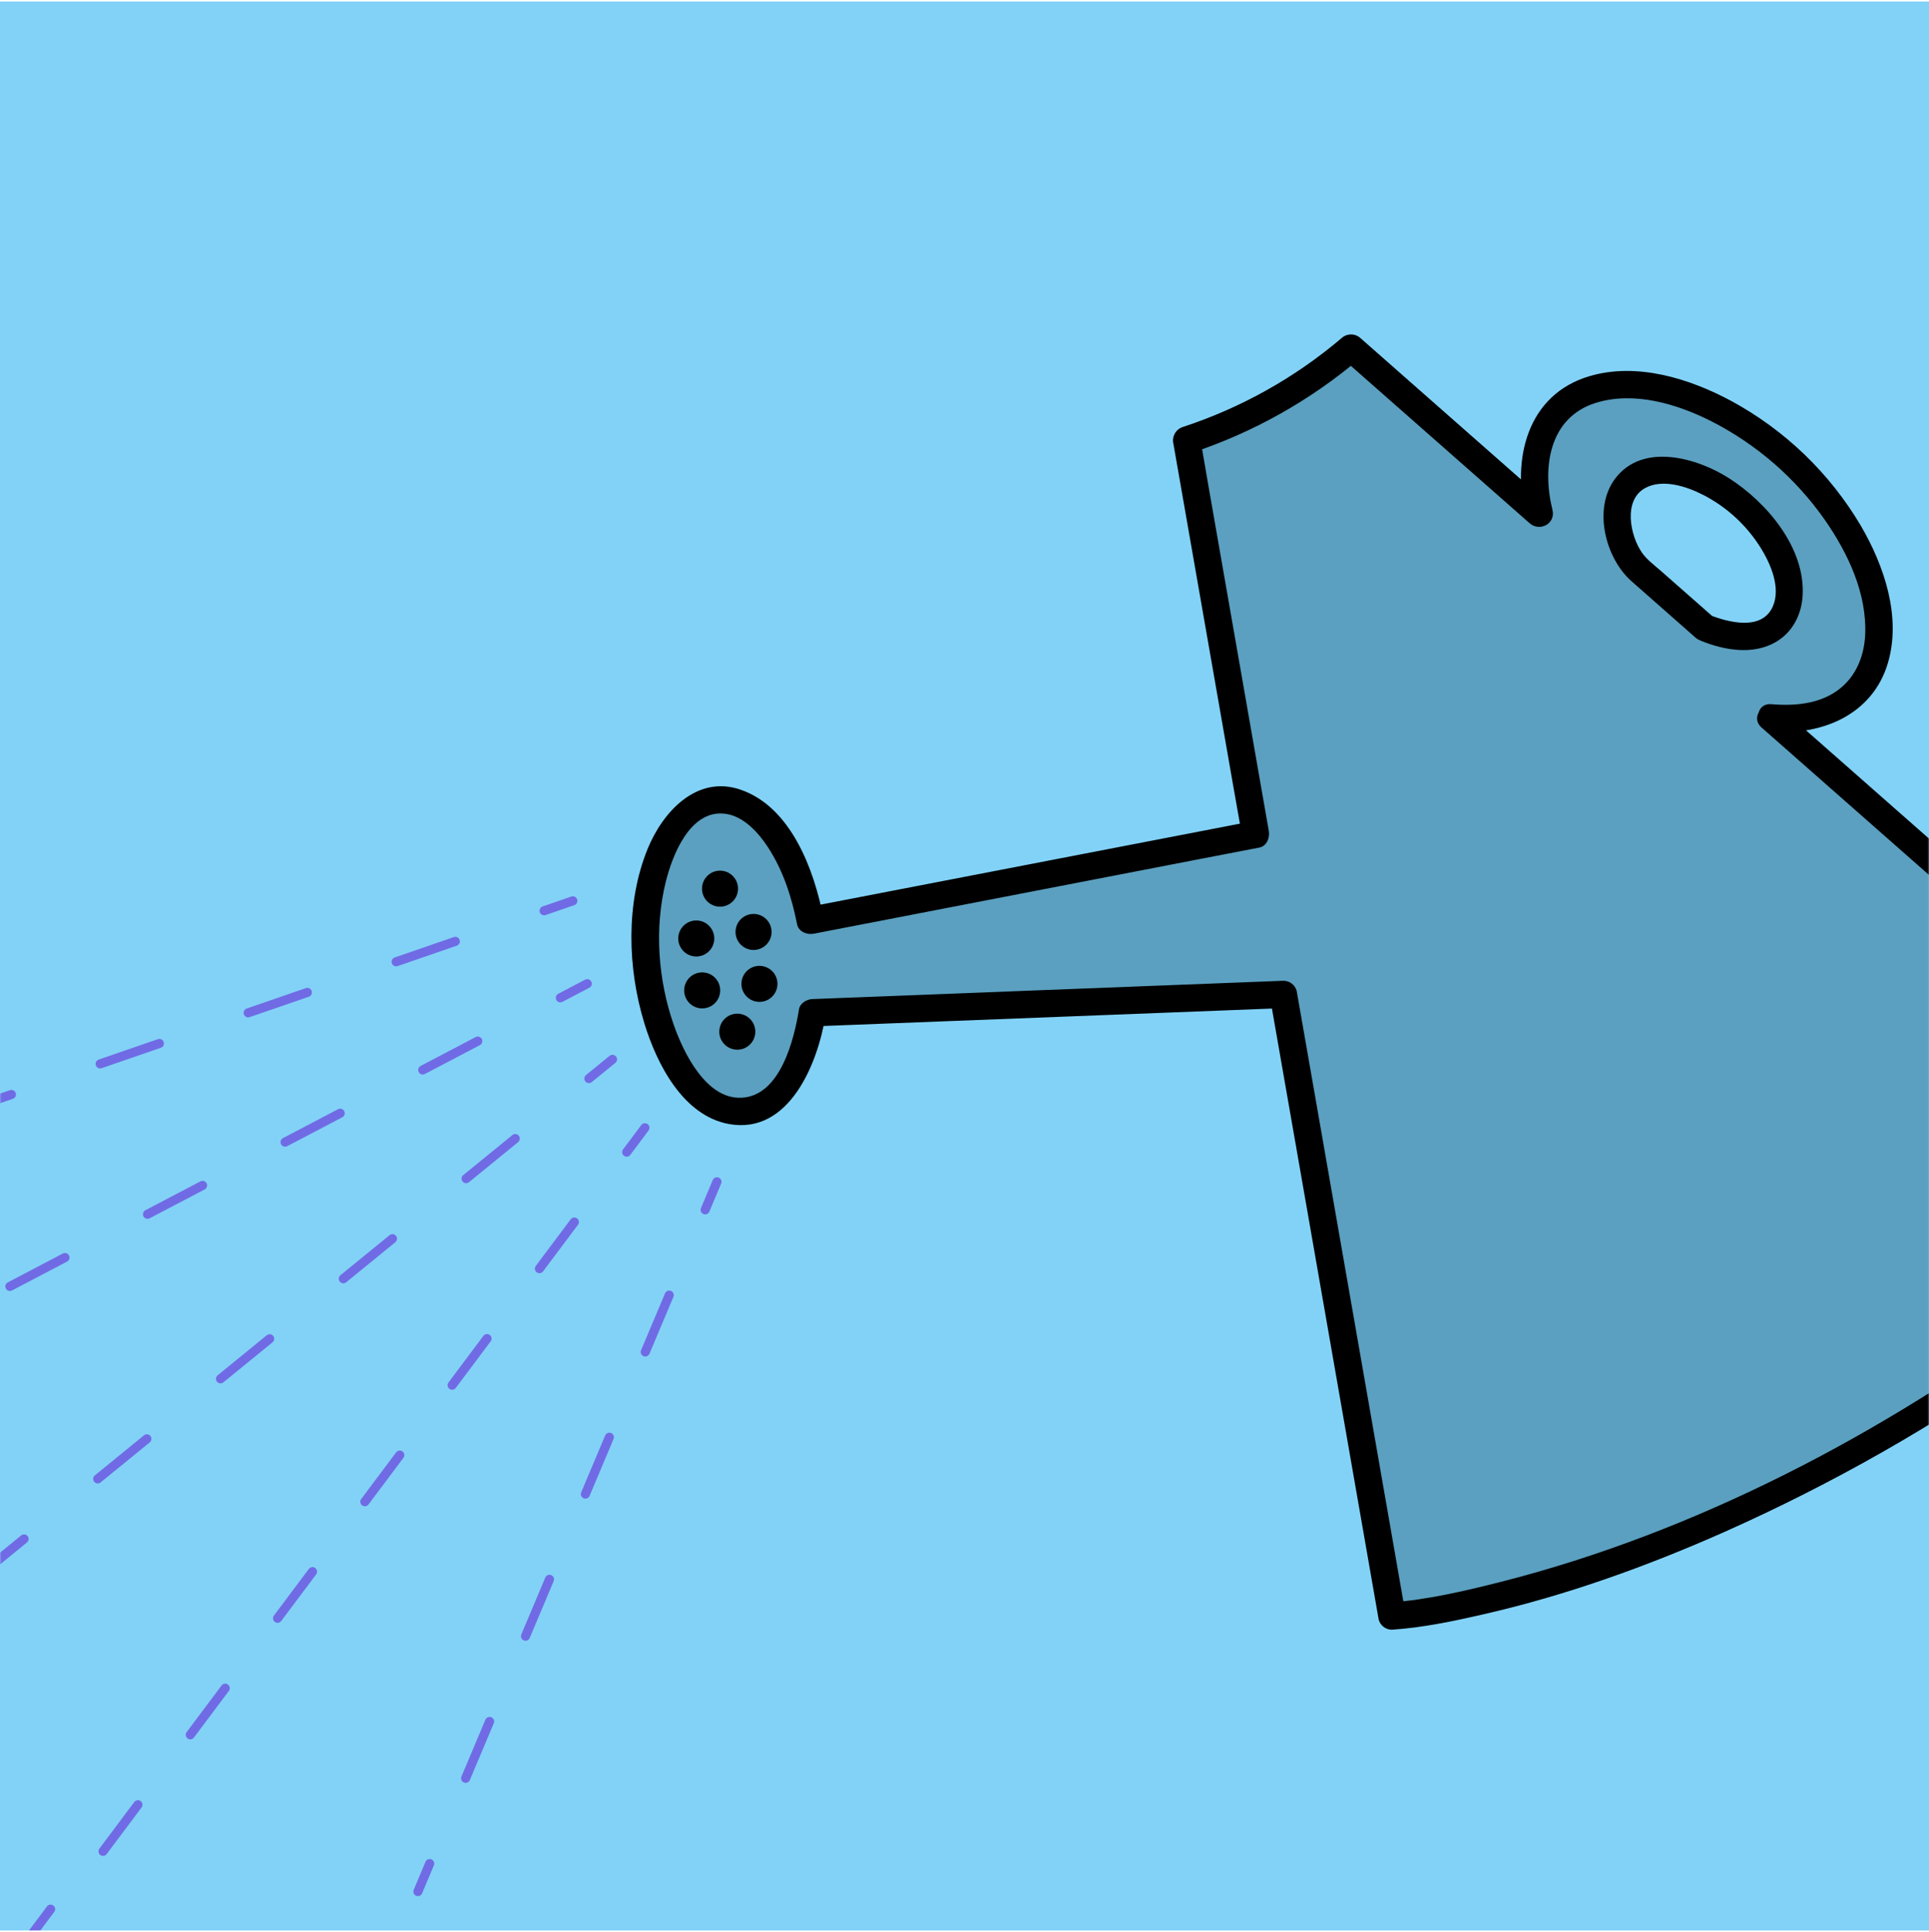 <svg width="635" height="636" viewBox="0 0 635 636" fill="none" xmlns="http://www.w3.org/2000/svg">
<g clip-path="url(#clip0_1_375)">
<path d="M635 0.5H0V635.5H635V0.5Z" fill="#82D2F7"/>
<mask id="mask0_1_375" style="mask-type:luminance" maskUnits="userSpaceOnUse" x="0" y="1" width="635" height="636">
<path d="M635 1.5H0V636.5H635V1.5Z" fill="white"/>
</mask>
<g mask="url(#mask0_1_375)">
<g filter="url(#filter0_d_1_375)">
<path d="M583.05 232.32C594.55 233.47 604.61 230.75 611.17 223.7C626.56 207.16 616.89 173.13 589.56 147.7C562.23 122.27 527.56 115.05 512.2 131.59C504.72 139.59 503.2 151.78 506.67 165.08L444.75 110.56C436.837 117.332 428.268 123.298 419.17 128.37C410.095 133.489 400.531 137.687 390.62 140.9L413.3 270.72L266.69 299.04C262.26 275.36 249.43 258.22 235.92 259.41C220.72 260.75 210.41 284.76 212.92 313.04C215.43 341.32 229.74 363.17 244.92 361.83C256.09 360.83 264.62 347.59 267.36 329.4L422.49 323.4L458.24 527.98C458.24 527.98 521.24 523.98 612.24 472.9C712.59 416.65 739.6 370.24 739.6 370.24L583.05 232.32ZM561.23 202.71L537.57 181.87C531.47 171.73 530.5 161.25 536.03 155.31C543.69 147.08 560.92 150.67 574.52 163.31C588.12 175.95 592.93 192.9 585.27 201.13C580.18 206.6 570.89 206.85 561.23 202.71Z" fill="#5BA0C0"/>
</g>
<g filter="url(#filter1_d_1_375)">
<path d="M583.05 236.82C599.68 238.23 616.41 231.31 621.46 214.3C625.99 199.03 620.21 182.1 612.46 168.9C602.245 151.707 587.575 137.593 570 128.05C556.21 120.61 538.92 115.23 523.32 119.81C502.63 125.88 497.59 147.27 502.32 166.26L509.84 161.89L447.92 107.37C447.062 106.556 445.923 106.101 444.74 106.101C443.557 106.101 442.418 106.556 441.56 107.37C426.229 120.375 408.522 130.284 389.42 136.55C388.288 136.899 387.332 137.666 386.747 138.696C386.161 139.725 385.991 140.939 386.27 142.09L406.1 255.5L409 271.92L412.14 266.38L283.47 291.23L265.47 294.71L271.01 297.85C267.94 282.29 260.43 261.79 243.92 256.01C229.4 250.92 218.13 263.28 213.16 275.52C205.95 293.29 206.56 314.74 212.11 332.87C216.17 346.14 224.79 363.31 240.01 366.04C259.79 369.59 269.19 346.04 271.69 330.6L267.35 333.9L403.44 328.61L422.44 327.87L418.1 324.56L430.23 393.94L449.44 503.94L453.85 529.19C454.112 530.14 454.679 530.978 455.462 531.576C456.246 532.174 457.204 532.498 458.19 532.5C468.34 531.83 478.53 529.68 488.42 527.41C515.76 521.16 542.3 511.58 567.9 500.21C603.285 484.442 637.034 465.233 668.66 442.86C688.76 428.66 708.17 413.1 725.13 395.2C731.7 388.27 738.62 380.83 743.47 372.53C743.962 371.668 744.161 370.668 744.034 369.683C743.908 368.698 743.464 367.78 742.77 367.07L690 320.5L605.71 246.28L586.23 229.13C581.9 225.32 575.51 231.66 579.87 235.49L632.7 282.01L717 356.24L736.48 373.39L735.77 367.94C732.02 374.35 727.77 379.05 722.58 384.74C707.8 401.1 690.8 415.5 673.11 428.58C619.81 468.03 558.42 500.4 493.91 516.79C482.05 519.79 469.5 522.71 458.25 523.45L462.59 526.75L450.47 457.37L431.26 347.43L426.84 322.17C426.577 321.221 426.011 320.384 425.227 319.788C424.443 319.192 423.485 318.869 422.5 318.87L286.42 324.16L267.37 324.9C265.57 324.97 263.37 326.24 263.03 328.21C261.43 338.12 256.91 356.83 244.03 357.38C232.37 357.88 224.94 342.38 221.79 333.38C216.62 318.57 215.37 301.68 219.14 286.38C221.3 277.62 227.14 262.46 238.68 263.89C244.76 264.63 249.63 270.07 252.79 274.89C257.79 282.54 260.62 291.31 262.38 300.23C262.87 302.74 265.67 303.81 267.91 303.37L396.52 278.5L414.52 275.03C417.07 274.54 418.06 271.73 417.66 269.49L397.82 156.08L395 139.7L391.86 145.23C412.432 138.474 431.49 127.775 447.97 113.73H441.61L503.53 168.25C506.86 171.18 512.17 168.38 511.05 163.87C507.62 150.03 509.84 133.48 525.28 128.64C537.89 124.69 552.17 128.99 563.51 134.76C578.33 142.35 591.078 153.436 600.65 167.06C608.32 178.06 614.65 191.43 613.98 205.13C613.68 210.99 611.7 216.77 607.54 221.01C601.14 227.55 591.77 228.56 583.09 227.82C577.28 227.33 577.31 236.34 583.05 236.82Z" fill="black"/>
</g>
<g filter="url(#filter2_d_1_375)">
<path d="M564.42 199.5L546.88 184.06C544.69 182.13 542.16 180.29 540.53 177.96C536.61 172.36 534.25 160.7 541.53 156.69C547.28 153.49 555.25 156.16 560.62 158.9C568.499 162.942 575.12 169.067 579.76 176.61C582.93 181.82 586.26 189.51 583.6 195.61C580.01 203.86 568.78 200.87 562.47 198.33C557.1 196.16 554.77 204.86 560.08 207.01C567.67 210.07 577.02 211.7 584.51 207.39C590.06 204.2 593.02 198.39 593.4 192.13C594.35 176.37 581.61 161.37 569.13 153.41C558.57 146.68 540.76 141.6 531.72 153.52C524.29 163.31 528.39 179.7 537.08 187.35L558.08 205.85C562.38 209.7 568.77 203.36 564.42 199.5Z" fill="black"/>
</g>
<g filter="url(#filter3_d_1_375)">
<path d="M248.06 308.73C251.335 308.73 253.99 306.075 253.99 302.8C253.99 299.525 251.335 296.87 248.06 296.87C244.785 296.87 242.13 299.525 242.13 302.8C242.13 306.075 244.785 308.73 248.06 308.73Z" fill="black"/>
</g>
<g filter="url(#filter4_d_1_375)">
<path d="M231.15 327.97C234.425 327.97 237.08 325.315 237.08 322.04C237.08 318.765 234.425 316.11 231.15 316.11C227.875 316.11 225.22 318.765 225.22 322.04C225.22 325.315 227.875 327.97 231.15 327.97Z" fill="black"/>
</g>
<g filter="url(#filter5_d_1_375)">
<path d="M229.2 310.88C232.475 310.88 235.13 308.225 235.13 304.95C235.13 301.675 232.475 299.02 229.2 299.02C225.925 299.02 223.27 301.675 223.27 304.95C223.27 308.225 225.925 310.88 229.2 310.88Z" fill="black"/>
</g>
<g filter="url(#filter6_d_1_375)">
<path d="M250 325.82C253.275 325.82 255.93 323.165 255.93 319.89C255.93 316.615 253.275 313.96 250 313.96C246.725 313.96 244.07 316.615 244.07 319.89C244.07 323.165 246.725 325.82 250 325.82Z" fill="black"/>
</g>
<g filter="url(#filter7_d_1_375)">
<path d="M242.71 341.56C245.985 341.56 248.64 338.905 248.64 335.63C248.64 332.355 245.985 329.7 242.71 329.7C239.435 329.7 236.78 332.355 236.78 335.63C236.78 338.905 239.435 341.56 242.71 341.56Z" fill="black"/>
</g>
<g filter="url(#filter8_d_1_375)">
<path d="M237.02 294.48C240.295 294.48 242.95 291.825 242.95 288.55C242.95 285.275 240.295 282.62 237.02 282.62C233.745 282.62 231.09 285.275 231.09 288.55C231.09 291.825 233.745 294.48 237.02 294.48Z" fill="black"/>
</g>
<g filter="url(#filter9_d_1_375)">
<path d="M188.57 292.56L179.12 295.82" stroke="#706BE4" stroke-width="3" stroke-miterlimit="10" stroke-linecap="round"/>
</g>
<g filter="url(#filter10_d_1_375)">
<path d="M149.89 305.9L-127.75 401.67" stroke="#706BE4" stroke-width="3" stroke-miterlimit="10" stroke-linecap="round" stroke-dasharray="20.61 30.92"/>
</g>
<g filter="url(#filter11_d_1_375)">
<path d="M193.31 319.83L184.46 324.48" stroke="#706BE4" stroke-width="3" stroke-miterlimit="10" stroke-linecap="round"/>
</g>
<g filter="url(#filter12_d_1_375)">
<path d="M157.28 338.73L-100.91 474.11" stroke="#706BE4" stroke-width="3" stroke-miterlimit="10" stroke-linecap="round" stroke-dasharray="20.46 30.69"/>
</g>
<g filter="url(#filter13_d_1_375)">
<path d="M201.62 344.74L193.86 351.06" stroke="#706BE4" stroke-width="3" stroke-miterlimit="10" stroke-linecap="round"/>
</g>
<g filter="url(#filter14_d_1_375)">
<path d="M169.61 370.83L-60.78 558.62" stroke="#706BE4" stroke-width="3" stroke-miterlimit="10" stroke-linecap="round" stroke-dasharray="20.86 31.29"/>
</g>
<g filter="url(#filter15_d_1_375)">
<path d="M212.29 367.27L206.3 375.28" stroke="#706BE4" stroke-width="3" stroke-miterlimit="10" stroke-linecap="round"/>
</g>
<g filter="url(#filter16_d_1_375)">
<path d="M189.06 398.3L25.28 616.99" stroke="#706BE4" stroke-width="3" stroke-miterlimit="10" stroke-linecap="round" stroke-dasharray="19.17 28.76"/>
</g>
<path d="M16.66 628.5L10.67 636.5" stroke="#706BE4" stroke-width="3" stroke-miterlimit="10" stroke-linecap="round"/>
<g filter="url(#filter17_d_1_375)">
<path d="M236.01 385.06L232.13 394.28" stroke="#706BE4" stroke-width="3" stroke-miterlimit="10" stroke-linecap="round"/>
</g>
<g filter="url(#filter18_d_1_375)">
<path d="M220.3 422.35L147.37 595.46" stroke="#706BE4" stroke-width="3" stroke-miterlimit="10" stroke-linecap="round" stroke-dasharray="20.31 30.46"/>
</g>
<g filter="url(#filter19_d_1_375)">
<path d="M141.45 609.49L137.57 618.71" stroke="#706BE4" stroke-width="3" stroke-miterlimit="10" stroke-linecap="round"/>
</g>
</g>
</g>
<defs>
<filter id="filter0_d_1_375" x="208.544" y="110.56" width="535.056" height="425.42" filterUnits="userSpaceOnUse" color-interpolation-filters="sRGB">
<feFlood flood-opacity="0" result="BackgroundImageFix"/>
<feColorMatrix in="SourceAlpha" type="matrix" values="0 0 0 0 0 0 0 0 0 0 0 0 0 0 0 0 0 0 127 0" result="hardAlpha"/>
<feOffset dy="4"/>
<feGaussianBlur stdDeviation="2"/>
<feComposite in2="hardAlpha" operator="out"/>
<feColorMatrix type="matrix" values="0 0 0 0 0 0 0 0 0 0 0 0 0 0 0 0 0 0 0.25 0"/>
<feBlend mode="normal" in2="BackgroundImageFix" result="effect1_dropShadow_1_375"/>
<feBlend mode="normal" in="SourceGraphic" in2="effect1_dropShadow_1_375" result="shape"/>
</filter>
<filter id="filter1_d_1_375" x="203.849" y="106.101" width="544.223" height="434.399" filterUnits="userSpaceOnUse" color-interpolation-filters="sRGB">
<feFlood flood-opacity="0" result="BackgroundImageFix"/>
<feColorMatrix in="SourceAlpha" type="matrix" values="0 0 0 0 0 0 0 0 0 0 0 0 0 0 0 0 0 0 127 0" result="hardAlpha"/>
<feOffset dy="4"/>
<feGaussianBlur stdDeviation="2"/>
<feComposite in2="hardAlpha" operator="out"/>
<feColorMatrix type="matrix" values="0 0 0 0 0 0 0 0 0 0 0 0 0 0 0 0 0 0 0.25 0"/>
<feBlend mode="normal" in2="BackgroundImageFix" result="effect1_dropShadow_1_375"/>
<feBlend mode="normal" in="SourceGraphic" in2="effect1_dropShadow_1_375" result="shape"/>
</filter>
<filter id="filter2_d_1_375" x="523.855" y="146.351" width="73.596" height="71.662" filterUnits="userSpaceOnUse" color-interpolation-filters="sRGB">
<feFlood flood-opacity="0" result="BackgroundImageFix"/>
<feColorMatrix in="SourceAlpha" type="matrix" values="0 0 0 0 0 0 0 0 0 0 0 0 0 0 0 0 0 0 127 0" result="hardAlpha"/>
<feOffset dy="4"/>
<feGaussianBlur stdDeviation="2"/>
<feComposite in2="hardAlpha" operator="out"/>
<feColorMatrix type="matrix" values="0 0 0 0 0 0 0 0 0 0 0 0 0 0 0 0 0 0 0.25 0"/>
<feBlend mode="normal" in2="BackgroundImageFix" result="effect1_dropShadow_1_375"/>
<feBlend mode="normal" in="SourceGraphic" in2="effect1_dropShadow_1_375" result="shape"/>
</filter>
<filter id="filter3_d_1_375" x="238.13" y="296.87" width="19.86" height="19.86" filterUnits="userSpaceOnUse" color-interpolation-filters="sRGB">
<feFlood flood-opacity="0" result="BackgroundImageFix"/>
<feColorMatrix in="SourceAlpha" type="matrix" values="0 0 0 0 0 0 0 0 0 0 0 0 0 0 0 0 0 0 127 0" result="hardAlpha"/>
<feOffset dy="4"/>
<feGaussianBlur stdDeviation="2"/>
<feComposite in2="hardAlpha" operator="out"/>
<feColorMatrix type="matrix" values="0 0 0 0 0 0 0 0 0 0 0 0 0 0 0 0 0 0 0.25 0"/>
<feBlend mode="normal" in2="BackgroundImageFix" result="effect1_dropShadow_1_375"/>
<feBlend mode="normal" in="SourceGraphic" in2="effect1_dropShadow_1_375" result="shape"/>
</filter>
<filter id="filter4_d_1_375" x="221.22" y="316.11" width="19.86" height="19.86" filterUnits="userSpaceOnUse" color-interpolation-filters="sRGB">
<feFlood flood-opacity="0" result="BackgroundImageFix"/>
<feColorMatrix in="SourceAlpha" type="matrix" values="0 0 0 0 0 0 0 0 0 0 0 0 0 0 0 0 0 0 127 0" result="hardAlpha"/>
<feOffset dy="4"/>
<feGaussianBlur stdDeviation="2"/>
<feComposite in2="hardAlpha" operator="out"/>
<feColorMatrix type="matrix" values="0 0 0 0 0 0 0 0 0 0 0 0 0 0 0 0 0 0 0.25 0"/>
<feBlend mode="normal" in2="BackgroundImageFix" result="effect1_dropShadow_1_375"/>
<feBlend mode="normal" in="SourceGraphic" in2="effect1_dropShadow_1_375" result="shape"/>
</filter>
<filter id="filter5_d_1_375" x="219.27" y="299.02" width="19.86" height="19.86" filterUnits="userSpaceOnUse" color-interpolation-filters="sRGB">
<feFlood flood-opacity="0" result="BackgroundImageFix"/>
<feColorMatrix in="SourceAlpha" type="matrix" values="0 0 0 0 0 0 0 0 0 0 0 0 0 0 0 0 0 0 127 0" result="hardAlpha"/>
<feOffset dy="4"/>
<feGaussianBlur stdDeviation="2"/>
<feComposite in2="hardAlpha" operator="out"/>
<feColorMatrix type="matrix" values="0 0 0 0 0 0 0 0 0 0 0 0 0 0 0 0 0 0 0.25 0"/>
<feBlend mode="normal" in2="BackgroundImageFix" result="effect1_dropShadow_1_375"/>
<feBlend mode="normal" in="SourceGraphic" in2="effect1_dropShadow_1_375" result="shape"/>
</filter>
<filter id="filter6_d_1_375" x="240.07" y="313.96" width="19.86" height="19.86" filterUnits="userSpaceOnUse" color-interpolation-filters="sRGB">
<feFlood flood-opacity="0" result="BackgroundImageFix"/>
<feColorMatrix in="SourceAlpha" type="matrix" values="0 0 0 0 0 0 0 0 0 0 0 0 0 0 0 0 0 0 127 0" result="hardAlpha"/>
<feOffset dy="4"/>
<feGaussianBlur stdDeviation="2"/>
<feComposite in2="hardAlpha" operator="out"/>
<feColorMatrix type="matrix" values="0 0 0 0 0 0 0 0 0 0 0 0 0 0 0 0 0 0 0.25 0"/>
<feBlend mode="normal" in2="BackgroundImageFix" result="effect1_dropShadow_1_375"/>
<feBlend mode="normal" in="SourceGraphic" in2="effect1_dropShadow_1_375" result="shape"/>
</filter>
<filter id="filter7_d_1_375" x="232.78" y="329.7" width="19.86" height="19.86" filterUnits="userSpaceOnUse" color-interpolation-filters="sRGB">
<feFlood flood-opacity="0" result="BackgroundImageFix"/>
<feColorMatrix in="SourceAlpha" type="matrix" values="0 0 0 0 0 0 0 0 0 0 0 0 0 0 0 0 0 0 127 0" result="hardAlpha"/>
<feOffset dy="4"/>
<feGaussianBlur stdDeviation="2"/>
<feComposite in2="hardAlpha" operator="out"/>
<feColorMatrix type="matrix" values="0 0 0 0 0 0 0 0 0 0 0 0 0 0 0 0 0 0 0.25 0"/>
<feBlend mode="normal" in2="BackgroundImageFix" result="effect1_dropShadow_1_375"/>
<feBlend mode="normal" in="SourceGraphic" in2="effect1_dropShadow_1_375" result="shape"/>
</filter>
<filter id="filter8_d_1_375" x="227.09" y="282.62" width="19.86" height="19.86" filterUnits="userSpaceOnUse" color-interpolation-filters="sRGB">
<feFlood flood-opacity="0" result="BackgroundImageFix"/>
<feColorMatrix in="SourceAlpha" type="matrix" values="0 0 0 0 0 0 0 0 0 0 0 0 0 0 0 0 0 0 127 0" result="hardAlpha"/>
<feOffset dy="4"/>
<feGaussianBlur stdDeviation="2"/>
<feComposite in2="hardAlpha" operator="out"/>
<feColorMatrix type="matrix" values="0 0 0 0 0 0 0 0 0 0 0 0 0 0 0 0 0 0 0.25 0"/>
<feBlend mode="normal" in2="BackgroundImageFix" result="effect1_dropShadow_1_375"/>
<feBlend mode="normal" in="SourceGraphic" in2="effect1_dropShadow_1_375" result="shape"/>
</filter>
<filter id="filter9_d_1_375" x="173.62" y="291.06" width="20.451" height="14.261" filterUnits="userSpaceOnUse" color-interpolation-filters="sRGB">
<feFlood flood-opacity="0" result="BackgroundImageFix"/>
<feColorMatrix in="SourceAlpha" type="matrix" values="0 0 0 0 0 0 0 0 0 0 0 0 0 0 0 0 0 0 127 0" result="hardAlpha"/>
<feOffset dy="4"/>
<feGaussianBlur stdDeviation="2"/>
<feComposite in2="hardAlpha" operator="out"/>
<feColorMatrix type="matrix" values="0 0 0 0 0 0 0 0 0 0 0 0 0 0 0 0 0 0 0.25 0"/>
<feBlend mode="normal" in2="BackgroundImageFix" result="effect1_dropShadow_1_375"/>
<feBlend mode="normal" in="SourceGraphic" in2="effect1_dropShadow_1_375" result="shape"/>
</filter>
<filter id="filter10_d_1_375" x="-133.25" y="304.4" width="288.641" height="106.771" filterUnits="userSpaceOnUse" color-interpolation-filters="sRGB">
<feFlood flood-opacity="0" result="BackgroundImageFix"/>
<feColorMatrix in="SourceAlpha" type="matrix" values="0 0 0 0 0 0 0 0 0 0 0 0 0 0 0 0 0 0 127 0" result="hardAlpha"/>
<feOffset dy="4"/>
<feGaussianBlur stdDeviation="2"/>
<feComposite in2="hardAlpha" operator="out"/>
<feColorMatrix type="matrix" values="0 0 0 0 0 0 0 0 0 0 0 0 0 0 0 0 0 0 0.25 0"/>
<feBlend mode="normal" in2="BackgroundImageFix" result="effect1_dropShadow_1_375"/>
<feBlend mode="normal" in="SourceGraphic" in2="effect1_dropShadow_1_375" result="shape"/>
</filter>
<filter id="filter11_d_1_375" x="178.96" y="318.33" width="19.851" height="15.651" filterUnits="userSpaceOnUse" color-interpolation-filters="sRGB">
<feFlood flood-opacity="0" result="BackgroundImageFix"/>
<feColorMatrix in="SourceAlpha" type="matrix" values="0 0 0 0 0 0 0 0 0 0 0 0 0 0 0 0 0 0 127 0" result="hardAlpha"/>
<feOffset dy="4"/>
<feGaussianBlur stdDeviation="2"/>
<feComposite in2="hardAlpha" operator="out"/>
<feColorMatrix type="matrix" values="0 0 0 0 0 0 0 0 0 0 0 0 0 0 0 0 0 0 0.25 0"/>
<feBlend mode="normal" in2="BackgroundImageFix" result="effect1_dropShadow_1_375"/>
<feBlend mode="normal" in="SourceGraphic" in2="effect1_dropShadow_1_375" result="shape"/>
</filter>
<filter id="filter12_d_1_375" x="-106.41" y="337.23" width="269.191" height="146.381" filterUnits="userSpaceOnUse" color-interpolation-filters="sRGB">
<feFlood flood-opacity="0" result="BackgroundImageFix"/>
<feColorMatrix in="SourceAlpha" type="matrix" values="0 0 0 0 0 0 0 0 0 0 0 0 0 0 0 0 0 0 127 0" result="hardAlpha"/>
<feOffset dy="4"/>
<feGaussianBlur stdDeviation="2"/>
<feComposite in2="hardAlpha" operator="out"/>
<feColorMatrix type="matrix" values="0 0 0 0 0 0 0 0 0 0 0 0 0 0 0 0 0 0 0.25 0"/>
<feBlend mode="normal" in2="BackgroundImageFix" result="effect1_dropShadow_1_375"/>
<feBlend mode="normal" in="SourceGraphic" in2="effect1_dropShadow_1_375" result="shape"/>
</filter>
<filter id="filter13_d_1_375" x="188.36" y="343.24" width="18.76" height="17.32" filterUnits="userSpaceOnUse" color-interpolation-filters="sRGB">
<feFlood flood-opacity="0" result="BackgroundImageFix"/>
<feColorMatrix in="SourceAlpha" type="matrix" values="0 0 0 0 0 0 0 0 0 0 0 0 0 0 0 0 0 0 127 0" result="hardAlpha"/>
<feOffset dy="4"/>
<feGaussianBlur stdDeviation="2"/>
<feComposite in2="hardAlpha" operator="out"/>
<feColorMatrix type="matrix" values="0 0 0 0 0 0 0 0 0 0 0 0 0 0 0 0 0 0 0.25 0"/>
<feBlend mode="normal" in2="BackgroundImageFix" result="effect1_dropShadow_1_375"/>
<feBlend mode="normal" in="SourceGraphic" in2="effect1_dropShadow_1_375" result="shape"/>
</filter>
<filter id="filter14_d_1_375" x="-66.28" y="369.33" width="241.39" height="198.79" filterUnits="userSpaceOnUse" color-interpolation-filters="sRGB">
<feFlood flood-opacity="0" result="BackgroundImageFix"/>
<feColorMatrix in="SourceAlpha" type="matrix" values="0 0 0 0 0 0 0 0 0 0 0 0 0 0 0 0 0 0 127 0" result="hardAlpha"/>
<feOffset dy="4"/>
<feGaussianBlur stdDeviation="2"/>
<feComposite in2="hardAlpha" operator="out"/>
<feColorMatrix type="matrix" values="0 0 0 0 0 0 0 0 0 0 0 0 0 0 0 0 0 0 0.25 0"/>
<feBlend mode="normal" in2="BackgroundImageFix" result="effect1_dropShadow_1_375"/>
<feBlend mode="normal" in="SourceGraphic" in2="effect1_dropShadow_1_375" result="shape"/>
</filter>
<filter id="filter15_d_1_375" x="200.8" y="365.77" width="16.99" height="19.01" filterUnits="userSpaceOnUse" color-interpolation-filters="sRGB">
<feFlood flood-opacity="0" result="BackgroundImageFix"/>
<feColorMatrix in="SourceAlpha" type="matrix" values="0 0 0 0 0 0 0 0 0 0 0 0 0 0 0 0 0 0 127 0" result="hardAlpha"/>
<feOffset dy="4"/>
<feGaussianBlur stdDeviation="2"/>
<feComposite in2="hardAlpha" operator="out"/>
<feColorMatrix type="matrix" values="0 0 0 0 0 0 0 0 0 0 0 0 0 0 0 0 0 0 0.25 0"/>
<feBlend mode="normal" in2="BackgroundImageFix" result="effect1_dropShadow_1_375"/>
<feBlend mode="normal" in="SourceGraphic" in2="effect1_dropShadow_1_375" result="shape"/>
</filter>
<filter id="filter16_d_1_375" x="19.78" y="396.8" width="174.78" height="229.69" filterUnits="userSpaceOnUse" color-interpolation-filters="sRGB">
<feFlood flood-opacity="0" result="BackgroundImageFix"/>
<feColorMatrix in="SourceAlpha" type="matrix" values="0 0 0 0 0 0 0 0 0 0 0 0 0 0 0 0 0 0 127 0" result="hardAlpha"/>
<feOffset dy="4"/>
<feGaussianBlur stdDeviation="2"/>
<feComposite in2="hardAlpha" operator="out"/>
<feColorMatrix type="matrix" values="0 0 0 0 0 0 0 0 0 0 0 0 0 0 0 0 0 0 0.25 0"/>
<feBlend mode="normal" in2="BackgroundImageFix" result="effect1_dropShadow_1_375"/>
<feBlend mode="normal" in="SourceGraphic" in2="effect1_dropShadow_1_375" result="shape"/>
</filter>
<filter id="filter17_d_1_375" x="226.63" y="383.56" width="14.881" height="20.221" filterUnits="userSpaceOnUse" color-interpolation-filters="sRGB">
<feFlood flood-opacity="0" result="BackgroundImageFix"/>
<feColorMatrix in="SourceAlpha" type="matrix" values="0 0 0 0 0 0 0 0 0 0 0 0 0 0 0 0 0 0 127 0" result="hardAlpha"/>
<feOffset dy="4"/>
<feGaussianBlur stdDeviation="2"/>
<feComposite in2="hardAlpha" operator="out"/>
<feColorMatrix type="matrix" values="0 0 0 0 0 0 0 0 0 0 0 0 0 0 0 0 0 0 0.25 0"/>
<feBlend mode="normal" in2="BackgroundImageFix" result="effect1_dropShadow_1_375"/>
<feBlend mode="normal" in="SourceGraphic" in2="effect1_dropShadow_1_375" result="shape"/>
</filter>
<filter id="filter18_d_1_375" x="141.87" y="420.85" width="83.931" height="184.111" filterUnits="userSpaceOnUse" color-interpolation-filters="sRGB">
<feFlood flood-opacity="0" result="BackgroundImageFix"/>
<feColorMatrix in="SourceAlpha" type="matrix" values="0 0 0 0 0 0 0 0 0 0 0 0 0 0 0 0 0 0 127 0" result="hardAlpha"/>
<feOffset dy="4"/>
<feGaussianBlur stdDeviation="2"/>
<feComposite in2="hardAlpha" operator="out"/>
<feColorMatrix type="matrix" values="0 0 0 0 0 0 0 0 0 0 0 0 0 0 0 0 0 0 0.25 0"/>
<feBlend mode="normal" in2="BackgroundImageFix" result="effect1_dropShadow_1_375"/>
<feBlend mode="normal" in="SourceGraphic" in2="effect1_dropShadow_1_375" result="shape"/>
</filter>
<filter id="filter19_d_1_375" x="132.07" y="607.99" width="14.881" height="20.221" filterUnits="userSpaceOnUse" color-interpolation-filters="sRGB">
<feFlood flood-opacity="0" result="BackgroundImageFix"/>
<feColorMatrix in="SourceAlpha" type="matrix" values="0 0 0 0 0 0 0 0 0 0 0 0 0 0 0 0 0 0 127 0" result="hardAlpha"/>
<feOffset dy="4"/>
<feGaussianBlur stdDeviation="2"/>
<feComposite in2="hardAlpha" operator="out"/>
<feColorMatrix type="matrix" values="0 0 0 0 0 0 0 0 0 0 0 0 0 0 0 0 0 0 0.25 0"/>
<feBlend mode="normal" in2="BackgroundImageFix" result="effect1_dropShadow_1_375"/>
<feBlend mode="normal" in="SourceGraphic" in2="effect1_dropShadow_1_375" result="shape"/>
</filter>
<clipPath id="clip0_1_375">
<rect width="635" height="635" fill="white" transform="translate(0 0.5)"/>
</clipPath>
</defs>
</svg>
